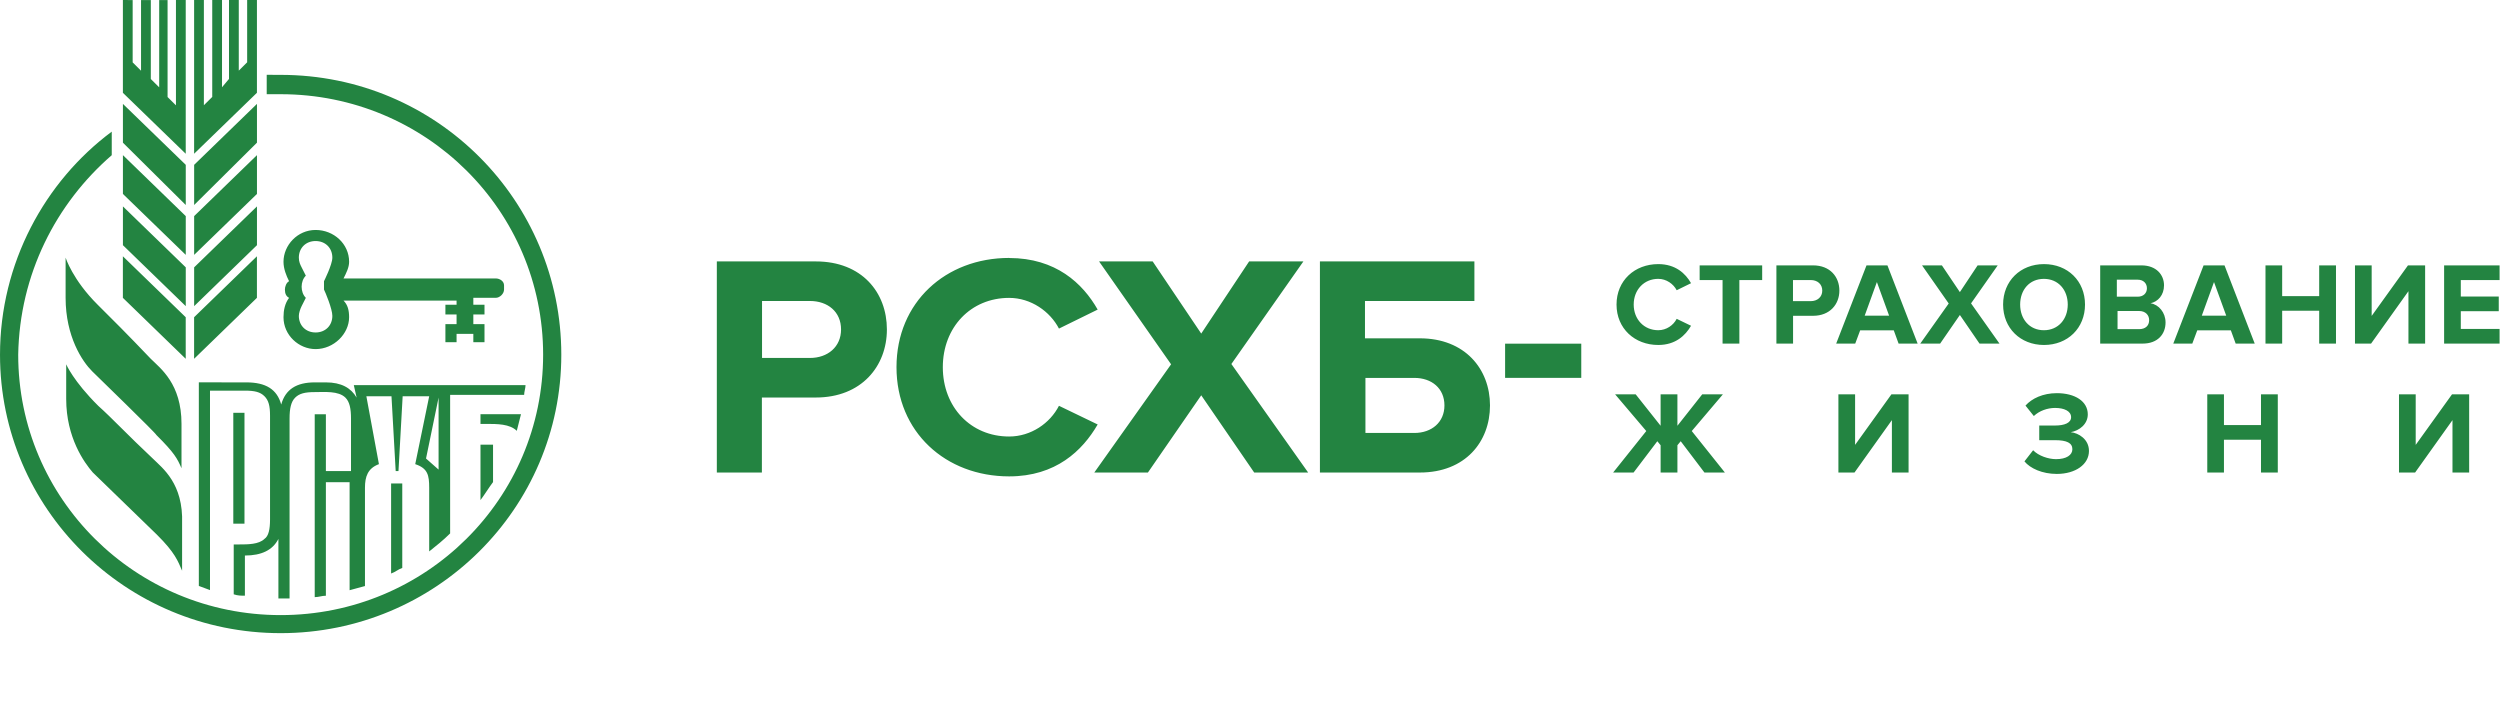 <svg width="248.8" height="70" version="1.1" viewBox="0 0 248.8 70" xmlns="http://www.w3.org/2000/svg" fill="#238441">
	<path d="m12.23 0v9.236l6.254 6.066v-15.3h-0.973v10.48l-0.834-0.826v-9.65h-0.834v8.686l-0.834-0.828v-7.857h-0.973v7.031l-0.834-0.828v-6.203zm7.088 0v15.3l6.252-6.066v-9.236h-0.973v6.203l-0.834 0.828v-7.031h-0.973v7.857l-0.695 0.828v-8.686h-0.973v9.65l-0.832 0.826v-10.48zm7.225 7.445v1.93h1.389c14.45 0 26.12 11.58 26.12 25.92 0 14.34-11.67 25.92-26.12 25.92s-26.12-11.58-26.12-25.92c0.139-7.996 3.751-15.03 9.309-19.85v-2.344c-6.669 4.963-11.12 13.1-11.12 22.2 0 15.3 12.5 27.71 27.93 27.71s27.93-12.41 27.93-27.71c0-15.3-12.37-27.85-27.93-27.85zm-14.31 2.895v3.859l6.254 6.203v-3.998zm13.34 0-6.252 6.064v3.998l6.252-6.203zm-13.34 5.1v3.861l6.254 6.064v-3.859zm13.34 0-6.252 6.066v3.859l6.252-6.064zm-13.34 5.102v3.859l6.254 6.066v-3.861zm13.34 0-6.252 6.064v3.861l6.252-6.066zm5.836 2.344c-1.806 0-3.195 1.516-3.195 3.17 0 0.689 0.277 1.378 0.555 1.93-0.278 0.138-0.416 0.552-0.416 0.828 0 0.413 0.138 0.688 0.416 0.826-0.417 0.551-0.555 1.24-0.555 1.93 0 1.792 1.528 3.172 3.195 3.172 1.806 0 3.334-1.518 3.334-3.172 0-0.689-0.138-1.241-0.555-1.654h11.25v0.414h-1.111v0.965h1.111v0.965h-1.111v1.793h1.111v-0.828h1.668v0.828h1.111v-1.793h-1.111v-0.965h1.111v-0.965h-1.111v-0.69h2.223c0.417 0 0.834-0.413 0.834-0.826v-0.414c0-0.414-0.417-0.69-0.834-0.69h-15.14c0.278-0.551 0.555-1.103 0.555-1.654 0-1.792-1.528-3.17-3.334-3.17zm0 1.102c0.973 0 1.666 0.689 1.666 1.654 0 0.689-0.832 2.344-0.832 2.344v0.828c0.139 0.276 0.832 1.93 0.832 2.619 0 0.965-0.693 1.654-1.666 1.654-0.973 0-1.668-0.689-1.668-1.654 0-0.276 0.138-0.691 0.277-0.967l0.418-0.826c-0.278-0.276-0.418-0.69-0.418-1.104 0-0.414 0.14-0.826 0.418-1.102l-0.418-0.828c-0.139-0.276-0.277-0.551-0.277-0.965 0-0.965 0.695-1.654 1.668-1.654zm-19.18 1.518v4.135l6.254 6.066v-4.137zm13.34 0-6.252 6.064v4.137l6.252-6.066zm-19.04 0.137v3.998c0 3.86 1.668 6.342 2.641 7.307 0.556 0.551 6.391 6.204 6.391 6.342 1.806 1.792 2.085 2.344 2.502 3.309v-4.412c0-3.998-2.084-5.514-3.057-6.479-2.362-2.481-3.892-3.998-5.281-5.377-2.501-2.481-3.195-4.688-3.195-4.688zm93.9 0.027c-6.316 0-11.21 4.41-11.21 10.87s4.893 10.87 11.21 10.87c4.642 0 7.295-2.552 8.811-5.166l-3.852-1.859c-0.884 1.732-2.78 3.057-4.959 3.057-3.821 0-6.6-2.929-6.6-6.898s2.779-6.898 6.6-6.898c2.179 0 4.075 1.354 4.959 3.055l3.852-1.891c-1.485-2.614-4.169-5.133-8.811-5.133zm-29.09 0.346v21.01h4.484v-7.465h5.367c4.547 0 7.074-3.119 7.074-6.773 0-3.686-2.495-6.771-7.074-6.771zm38.04 0 7.168 10.24-7.643 10.77h5.336l5.307-7.686 5.271 7.686h5.369l-7.641-10.8 7.168-10.21h-5.4l-4.768 7.182-4.832-7.182zm21.98 0v21.01h9.947c4.515 0 6.979-3.055 6.979-6.678s-2.495-6.678-6.979-6.678h-5.463v-3.717h10.89v-3.938zm33.67 0.268c-2.339 0-4.152 1.634-4.152 4.025 0 2.392 1.813 4.023 4.152 4.023 1.719 0 2.703-0.944 3.264-1.912l-1.428-0.69c-0.327 0.642-1.029 1.133-1.836 1.133-1.415 0-2.443-1.085-2.443-2.555s1.028-2.557 2.443-2.557c0.807 0 1.509 0.503 1.836 1.133l1.428-0.701c-0.55-0.968-1.545-1.9-3.264-1.9zm38.39 0c-2.351 0-4.07 1.68-4.07 4.025s1.719 4.023 4.07 4.023c2.362 0 4.082-1.678 4.082-4.023s-1.72-4.025-4.082-4.025zm-34.27 0.127v1.459h2.281v6.324h1.672v-6.324h2.27v-1.459zm7.639 0v7.783h1.658v-2.766h1.99c1.684 0 2.619-1.154 2.619-2.508 0-1.365-0.923-2.51-2.619-2.51zm8.967 0-3.018 7.783h1.895l0.492-1.318h3.344l0.48 1.318h1.895l-3.006-7.783zm5.527 0 2.654 3.793-2.83 3.99h1.977l1.965-2.848 1.953 2.848h1.988l-2.83-4.002 2.654-3.781h-2l-1.766 2.66-1.789-2.66zm17.73 0v7.783h4.234c1.485 0 2.27-0.935 2.27-2.102 0-0.98-0.668-1.784-1.498-1.912 0.736-0.152 1.346-0.805 1.346-1.785 0-1.038-0.761-1.984-2.246-1.984zm10.29 0-3.016 7.783h1.893l0.492-1.318h3.344l0.48 1.318h1.895l-3.006-7.783zm6.16 0v7.783h1.66v-3.268h3.684v3.268h1.672v-7.783h-1.672v3.057h-3.684v-3.057zm8.906 0v7.783h1.602l3.719-5.215v5.215h1.66v-7.783h-1.707l-3.613 5.029v-5.029zm8.871 0v7.783h5.52v-1.459h-3.859v-1.762h3.777v-1.459h-3.777v-1.645h3.859v-1.459zm-39.83 1.342c1.438 0 2.375 1.098 2.375 2.557 0 1.447-0.937 2.555-2.375 2.555-1.439 0-2.363-1.108-2.363-2.555 0-1.458 0.924-2.557 2.363-2.557zm7.26 0.082h2.08c0.562 0 0.914 0.362 0.914 0.852s-0.352 0.84-0.914 0.84h-2.08zm-32.23 0.035h1.768c0.655 0 1.146 0.398 1.146 1.051 0 0.642-0.491 1.049-1.146 1.049h-1.768zm8.35 0.199 1.217 3.348h-2.432zm33.55 0 1.217 3.348h-2.432zm-144.5 1.885h4.768c1.768 0 3.096 1.07 3.096 2.834 0 1.732-1.327 2.836-3.096 2.836h-4.768zm134.9 0.996h2.139c0.655 0 1.006 0.42 1.006 0.91 0 0.56-0.374 0.898-1.006 0.898h-2.139zm-60.95 3.252v3.402h7.58v-3.402zm-143.2 2.057v3.447c0 3.86 1.807 6.342 2.641 7.307 0.556 0.551 6.391 6.203 6.391 6.203 1.806 1.792 2.085 2.619 2.502 3.584v-4.688c0.139-3.998-1.945-5.514-2.918-6.479-2.501-2.344-4.03-3.998-5.42-5.238-2.501-2.481-3.195-4.137-3.195-4.137zm129.3 1.35h4.863c1.736 0 3 1.039 3 2.74 0 1.67-1.264 2.74-3 2.74h-4.863zm-116.1 0.443v20.26c0.417 0.138 0.695 0.276 1.111 0.414v-19.85h3.475c0.973 0 1.527 0.139 1.943 0.553s0.557 0.965 0.557 1.93v10.34c0 0.965-0.14 1.656-0.557 1.932-0.556 0.551-1.666 0.551-2.5 0.551h-0.557v4.963c0.417 0.138 0.696 0.137 1.113 0.137v-3.996c1.667 0 2.778-0.551 3.334-1.654v5.928h1.111v-17.92c0-0.965 0.14-1.655 0.557-2.068 0.417-0.414 0.973-0.551 1.945-0.551 0.973 0 2.362-0.139 3.057 0.551 0.417 0.413 0.555 1.103 0.555 2.068v5.238h-2.5v-5.652h-1.111v18.2c0.417 0 0.695-0.139 1.111-0.139v-11.3h2.361v10.75c0.556-0.138 0.974-0.276 1.529-0.414v-9.787c0-1.103 0.277-1.93 1.389-2.344l-1.25-6.754h2.5l0.418 7.443h0.277l0.416-7.443h2.641l-1.389 6.754c1.25 0.414 1.389 1.103 1.389 2.344v6.342c0.695-0.551 1.389-1.104 2.084-1.793v-13.79h7.365c0-0.276 0.139-0.689 0.139-0.965h-17.09l0.279 1.24c-0.556-0.965-1.528-1.516-3.057-1.516h-1.111c-1.806 0-2.919 0.689-3.336 2.205-0.417-1.516-1.527-2.205-3.473-2.205zm184.9 1.076c-1.369 0-2.48 0.525-3.111 1.236l0.83 1.039c0.55-0.525 1.357-0.805 2.117-0.805 0.889 0 1.592 0.304 1.592 0.922 0 0.572-0.668 0.828-1.592 0.828h-1.578v1.459h1.578c1.17 0 1.719 0.28 1.719 0.898 0 0.583-0.596 0.99-1.625 0.99-0.761 0-1.743-0.327-2.281-0.887l-0.863 1.109c0.573 0.7 1.776 1.248 3.215 1.248 1.859 0 3.205-0.945 3.205-2.287 0-1.167-1.03-1.786-1.812-1.867 0.853-0.152 1.695-0.793 1.695-1.773 0-1.295-1.264-2.111-3.088-2.111zm-43.95 0.117 3.1 3.652-3.299 4.129h2.035l2.363-3.115 0.328 0.398v2.717h1.672v-2.717l0.328-0.398 2.361 3.115h2.035l-3.297-4.129 3.098-3.652h-2.057l-2.469 3.127v-3.127h-1.672v3.127l-2.48-3.127zm22.22 0v7.781h1.602l3.721-5.215v5.215h1.66v-7.781h-1.707l-3.615 5.029v-5.029zm36.71 0v7.781h1.66v-3.266h3.686v3.266h1.672v-7.781h-1.672v3.057h-3.686v-3.057zm19.08 0v7.781h1.604l3.719-5.215v5.215h1.66v-7.781h-1.707l-3.613 5.029v-5.029zm-195.1 0.322v7.168l-1.25-1.102zm-20.43 1.518v11.03h1.113v-11.03zm24.6 0.137v0.965h0.555c1.112 0 2.362 1.53e-4 3.057 0.69 0.139-0.551 0.279-1.103 0.418-1.654zm0 3.033v5.514c0.417-0.551 0.833-1.242 1.25-1.793v-3.721zm-8.895 3.859v8.961c0.417-0.138 0.695-0.415 1.111-0.553v-8.408z"/>
</svg>
